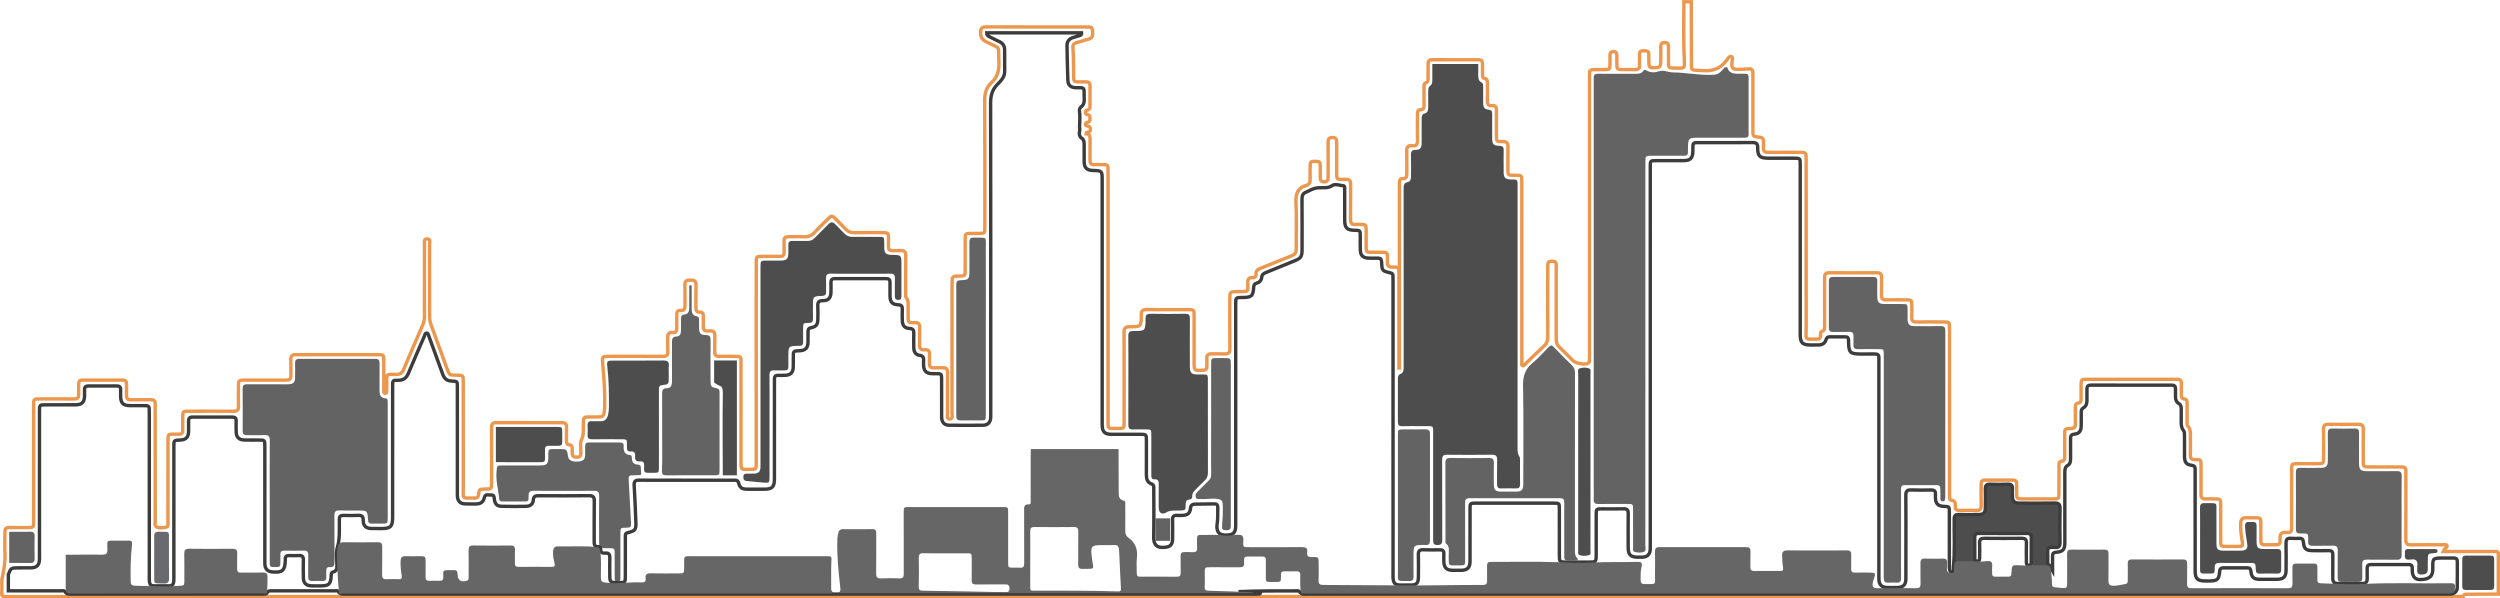 <?xml version="1.0" encoding="utf-8"?>
<!-- Generator: Adobe Illustrator 16.0.0, SVG Export Plug-In . SVG Version: 6.00 Build 0)  -->
<!DOCTYPE svg PUBLIC "-//W3C//DTD SVG 1.1//EN" "http://www.w3.org/Graphics/SVG/1.1/DTD/svg11.dtd">
<svg version="1.1" id="Layer_1" xmlns="http://www.w3.org/2000/svg" xmlns:xlink="http://www.w3.org/1999/xlink" x="0px" y="0px"
	 width="732.312px" height="175.262px" viewBox="0 0 732.312 175.262" enable-background="new 0 0 732.312 175.262"
	 xml:space="preserve">
<path fill="none" stroke="#EB974E" stroke-miterlimit="10" d="M731.812,161.541v12.479c-2.988,0.018-5.975,0.032-8.963,0.052
	c-0.556,0.004-1.155-0.063-1.357,0.668c-239.96,0-479.919-0.001-719.88,0.022c-0.9,0-1.168-0.196-1.102-1.104
	c0.089-1.232,0.022-2.478,0.022-3.718c0.482-2.586,1.082-5.146,0.934-7.822c-0.114-2.072,0.007-4.158-0.031-6.237
	c-0.017-0.965,0.336-1.38,1.328-1.357c1.759,0.043,3.52,0.012,5.28,0.007c1.792-0.004,1.799-0.007,1.799-1.819
	c0.002-11.32,0-22.641,0.003-33.96c0-1.88,0.014-1.895,1.847-1.897c3.32-0.005,6.641-0.029,9.96,0.012
	c1.037,0.013,1.457-0.365,1.402-1.404c-0.053-0.997,0.007-2-0.005-2.999c-0.009-0.729,0.277-1.122,1.053-1.121
	c3.96,0.008,7.92,0.008,11.88-0.001c0.762-0.002,1.081,0.358,1.072,1.102c-0.012,1.039,0.059,2.083-0.007,3.119
	c-0.072,1.131,0.333,1.592,1.506,1.549c1.877-0.067,3.759,0.01,5.639-0.022c0.927-0.017,1.308,0.367,1.272,1.285
	c-0.037,0.918-0.004,1.839-0.004,2.759c0.001,10.56-0.001,21.12,0.008,31.68c0,0.504-0.211,1.175,0.282,1.462
	c0.905,0.527,1.964,0.349,2.917,0.146c0.768-0.162,0.526-0.983,0.527-1.546c0.013-7.601,0.004-15.2,0.012-22.801
	c0.003-3.312-0.266-2.859,2.884-2.901c0.08-0.001,0.161-0.008,0.24-0.002c0.883,0.062,1.218-0.372,1.197-1.227
	c-0.029-1.238-0.009-2.479-0.002-3.72c0.009-1.72,0.046-1.765,1.735-1.768c4.36-0.008,8.72-0.032,13.08,0.016
	c1.157,0.013,1.562-0.396,1.52-1.538c-0.067-1.838-0.019-3.68-0.016-5.52c0.002-2.075,0.004-2.078,2.026-2.08
	c4-0.003,8-0.021,12,0.01c0.979,0.007,1.373-0.355,1.343-1.34c-0.045-1.519,0.052-3.043-0.027-4.559
	c-0.065-1.233,0.438-1.603,1.614-1.57c2.358,0.064,4.72,0.018,7.08,0.018c5.64,0,11.28-0.003,16.919,0.004
	c1.542,0.002,1.608,0.079,1.619,1.644c0.009,1.319,0.002,2.64,0.003,3.96c0.002,1.64,0,3.279,0.012,4.92
	c0.002,0.309-0.037,0.75,0.366,0.78c0.531,0.041,0.457-0.456,0.47-0.793c0.025-0.679,0.01-1.358,0.014-2.039
	c0.019-3.003-0.246-2.742,2.712-2.69c1.179,0.021,1.796-0.386,2.25-1.476c1.798-4.319,3.67-8.608,5.541-12.897
	c0.377-0.864,0.549-1.729,0.547-2.67c-0.018-7-0.016-14,0.003-21c0.001-0.657-0.281-1.665,0.823-1.652
	c1.072,0.012,0.68,1.01,0.682,1.59c0.03,7.04,0.024,14.08,0.014,21.12c-0.001,0.853,0.125,1.656,0.421,2.461
	c1.576,4.278,3.117,8.569,4.68,12.854c0.687,1.883,0.696,1.879,2.72,1.886c2.02,0.008,2.024,0.008,2.024,2.083
	c0.001,10.28-0.013,20.56,0.009,30.84c0.007,3.453-0.566,3.062,3.296,3.072c0.08,0,0.16-0.007,0.24-0.009
	c0.577-0.015,0.836-0.309,0.914-0.887c0.233-1.729,0.25-1.728,2.01-1.739c1.811-0.013,1.828-0.018,1.83-1.797
	c0.008-5.399,0.019-10.8-0.006-16.199c-0.004-0.983,0.272-1.46,1.355-1.455c6.44,0.031,12.88,0.024,19.319,0.007
	c0.923-0.003,1.302,0.358,1.278,1.279c-0.034,1.358-0.001,2.72,0,4.08c0,0.565,0.107,1.064,0.797,1.12
	c0.759,0.06,0.875,0.563,0.873,1.177c-0.001,0.479,0.015,0.96,0.016,1.439c0.001,0.629,0.291,0.932,0.939,0.985
	c1.265,0.105,1.555-0.139,1.594-1.423c0.038-1.237-0.369-2.613,0.175-3.673c0.542-1.058,0.501-2.047,0.539-3.098
	c0.029-0.8,0.029-1.601,0.008-2.399c-0.02-0.802,0.324-1.179,1.142-1.161c0.999,0.021,2,0.002,3-0.004
	c1.617-0.009,1.768-0.134,2.005-1.697c0.054-0.354,0.081-0.716,0.091-1.075c0.117-4.325-0.207-8.631-0.592-12.933
	c-0.176-1.961-0.148-2.051,1.817-2.052c5.24-0.005,10.48-0.025,15.72,0.016c1.124,0.009,1.615-0.329,1.55-1.506
	c-0.073-1.316,0.021-2.641-0.025-3.959c-0.036-1.019,0.242-1.636,1.402-1.518c0.941,0.097,1.278-0.381,1.255-1.288
	c-0.036-1.358,0.01-2.719-0.002-4.078c-0.006-0.742,0.307-1.152,1.069-1.096c1.093,0.081,1.358-0.489,1.337-1.467
	c-0.043-1.999,0.042-4.002-0.029-5.999c-0.044-1.242,0.567-1.453,1.617-1.448c1.031,0.006,1.673,0.17,1.635,1.431
	c-0.069,2.237-0.005,4.479-0.019,6.72c-0.005,0.752,0.203,1.265,1.067,1.231c0.848-0.032,1.108,0.438,1.094,1.204
	c-0.019,1,0.039,2.002-0.008,3s0.391,1.402,1.356,1.315c0.159-0.015,0.322,0.016,0.48-0.002c1.122-0.124,1.598,0.331,1.548,1.497
	c-0.068,1.557,0.014,3.119-0.022,4.679c-0.023,0.931,0.363,1.3,1.284,1.272c1.238-0.039,2.479-0.014,3.719-0.006
	c2.911,0.018,2.679-0.26,2.681,2.624c0.007,9.319,0.002,18.639,0.004,27.959c0,2.726-0.21,2.534,2.525,2.534
	c1.931,0,1.935-0.003,1.935-1.924c0.002-15.76,0.001-31.52,0.001-47.278c0-3.841-0.004-7.681,0.003-11.521
	c0.004-1.607,0.069-1.665,1.71-1.673c1.72-0.009,3.44-0.03,5.16,0.005c0.91,0.018,1.327-0.322,1.293-1.263
	c-0.038-1.078,0.027-2.16-0.01-3.239c-0.031-0.931,0.372-1.292,1.287-1.27c1.439,0.034,2.885-0.07,4.318,0.025
	c1.428,0.095,2.511-0.313,3.478-1.408c1.269-1.436,2.714-2.715,4.043-4.1c0.606-0.632,1.076-0.656,1.686-0.008
	c1.013,1.077,2.127,2.062,3.117,3.159c0.758,0.839,1.596,1.183,2.736,1.156c2.878-0.064,5.759,0,8.639-0.026
	c0.918-0.009,1.318,0.35,1.281,1.275c-0.037,0.918,0.03,1.841-0.009,2.76c-0.04,0.944,0.391,1.3,1.298,1.255
	c0.719-0.036,1.445,0.047,2.159-0.016c1.188-0.104,1.629,0.352,1.609,1.571c-0.06,3.639-0.024,7.279-0.015,10.919
	c0.001,0.438-0.101,1.013,0.129,1.284c0.772,0.912,0.558,1.953,0.581,2.967c0.025,1.119,0.017,2.24,0.012,3.36
	c-0.003,0.696,0.328,1.032,1.025,1.021c0.32-0.005,0.642,0.034,0.959,0.005c1.061-0.097,1.408,0.414,1.379,1.422
	c-0.047,1.639,0.047,3.282-0.029,4.918c-0.056,1.196,0.365,1.727,1.579,1.59c0.987-0.111,1.374,0.373,1.325,1.339
	c-0.042,0.838,0.036,1.682-0.014,2.519c-0.061,1.016,0.314,1.495,1.377,1.424c0.796-0.053,1.603,0.042,2.398-0.019
	c1.147-0.087,1.544,0.385,1.53,1.526c-0.047,3.919-0.037,7.84,0.004,11.759c0.007,0.625-0.406,1.734,0.666,1.717
	c1.04-0.019,0.636-1.12,0.637-1.749c0.026-12.6,0.019-25.2,0.02-37.8c0-2.295,0.001-2.295,2.264-2.323
	c1.501-0.019,1.568-0.074,1.572-1.566c0.009-3.079-0.002-6.159,0.007-9.239c0.004-1.606,0.068-1.659,1.711-1.672
	c0.72-0.007,1.44,0,2.16-0.002c1.879-0.006,1.884-0.007,1.884-1.856c0.002-12.28,0.044-24.56-0.04-36.839
	c-0.014-2.125,0.315-3.942,1.918-5.396c1.86-1.687,2.374-3.761,2.245-6.243c-0.259-4.972,0.791-3.549-3.595-5.735
	c-1.374-0.685-1.849-1.496-1.761-2.967c0.065-1.085,0.42-1.458,1.496-1.456c9.92,0.026,19.84,0.013,29.76,0.021
	c0.656,0,1.389-0.135,1.508,0.902c0.195,1.71,0.007,2.289-1.097,2.639c-1.219,0.386-2.448,0.745-3.68,1.091
	c-0.68,0.191-1.012,0.592-0.957,1.306c0.233,3.035,0.174,6.076,0.223,9.113c0.011,0.699,0.346,1.02,1.038,1.016
	c0.88-0.005,1.76,0.023,2.64,0.012c0.735-0.01,1.117,0.291,1.112,1.063c-0.011,2.038,0.002,4.078-0.006,6.118
	c-0.001,0.448-0.035,0.905-0.601,1.034c-0.414,0.095-0.791,0.231-0.762,0.755c0.025,0.452,0.368,0.573,0.737,0.653
	c0.641,0.138,0.625,0.648,0.622,1.131c-0.003,0.441,0.005,0.908-0.566,1.054c-0.347,0.089-0.77,0.137-0.754,0.613
	c0.017,0.476,0.445,0.495,0.795,0.567c0.549,0.11,0.666,0.521,0.664,0.99c-0.001,0.49-0.3,0.699-0.76,0.752
	c-0.223,0.024-0.502,0.008-0.536,0.446c1.267,0.123,1.192,1.063,1.182,2.008c-0.021,1.92,0.019,3.84-0.014,5.76
	c-0.015,0.908,0.316,1.342,1.26,1.295c0.758-0.038,1.519-0.009,2.279-0.003c1.7,0.012,1.735,0.047,1.748,1.758
	c0.002,0.36,0.001,0.72,0.001,1.08c0,23.879-0.003,47.759,0.003,71.639c0,3.116-0.318,2.786,2.857,2.799
	c1.837,0.008,1.841-0.005,1.841-1.897c0.003-8.759,0.019-17.52-0.017-26.279c-0.005-1.193,0.376-1.607,1.586-1.603
	c3.408,0.012,3.445-0.032,3.453-3.487c0.003-1.124,0.356-1.561,1.517-1.548c4.119,0.049,8.239,0.013,12.359,0.021
	c1.519,0.003,1.595,0.084,1.597,1.663c0.008,4.561,0.003,9.12,0.004,13.681c0,2.531,0,2.531,2.529,2.407
	c0.08-0.004,0.16-0.007,0.24-0.007c0.639,0,0.959-0.316,0.962-0.957c0.003-0.8,0.058-1.604,0.002-2.398
	c-0.079-1.117,0.424-1.49,1.486-1.443c1.238,0.054,2.483-0.044,3.719,0.025c1.138,0.063,1.554-0.352,1.543-1.514
	c-0.047-4.8-0.02-9.6-0.019-14.399c0.001-2.34,0.002-2.336,2.366-2.344c3.288-0.009,2.924,0.263,2.905-2.745
	c-0.007-0.979,0.367-1.404,1.341-1.342c0.668,0.043,1.11-0.253,1.053-0.973c-0.079-0.99,0.483-1.41,1.305-1.738
	c3.047-1.214,6.063-2.504,9.124-3.681c1.028-0.397,1.379-0.978,1.366-2.06c-0.049-4.479,0.141-8.968-0.081-13.437
	c-0.129-2.605,0.423-4.404,3.097-5.167c0.79-0.225,1.086-0.835,1.054-1.67c-0.045-1.198-0.014-2.399-0.007-3.599
	c0.009-1.635,0.114-1.751,1.517-1.744c1.34,0.006,1.445,0.124,1.457,1.684c0.007,0.96,0.014,1.92,0,2.88
	c-0.011,0.781,0.041,1.422,1.107,1.442c1.114,0.02,1.207-0.617,1.203-1.47c-0.017-3.36,0.008-6.721-0.013-10.08
	c-0.005-0.89,0.183-1.434,1.253-1.434c1.062,0,1.266,0.53,1.258,1.427c-0.024,2.72-0.008,5.439-0.006,8.159
	c0.002,2.974-0.189,2.691,2.634,2.652c1.098-0.015,1.473,0.401,1.459,1.478c-0.042,3.399,0.019,6.801-0.031,10.199
	c-0.016,1.121,0.323,1.656,1.503,1.548c0.634-0.058,1.28,0.015,1.919-0.006c0.809-0.024,1.166,0.338,1.153,1.149
	c-0.021,1.239-0.01,2.479,0.005,3.72c0.045,3.791-0.5,3.245,3.332,3.284c3.31,0.034,2.903-0.266,2.888,2.885
	c-0.006,1.107,0.401,1.473,1.481,1.457c1.889-0.026,1.895,0.023,1.896,1.952c0.002,8.76,0.001,17.52,0.001,26.28
	c0,0.438,0,0.879,0,1.318l0.143-0.005c0-0.438,0-0.877,0-1.314c0-17.24,0-34.48,0.001-51.72c0-0.479,0.013-0.96,0.013-1.439
	c-0.001-0.618,0.258-1.02,0.917-0.99c1.056,0.046,1.251-0.552,1.238-1.447c-0.031-2.199,0.043-4.4-0.028-6.599
	c-0.038-1.204,0.392-1.729,1.592-1.574c1.23,0.159,1.597-0.417,1.567-1.595c-0.064-2.558-0.018-5.119-0.014-7.679
	c0.001-0.627,0.023-1.259,0.886-1.271c0.875-0.014,1.037-0.547,1.031-1.279c-0.016-1.8-0.009-3.6,0.007-5.399
	c0.004-0.467-0.067-1.008,0.526-1.217c0.631-0.222,0.66-0.728,0.66-1.267c0.002-1.439,0.022-2.88,0.005-4.319
	c-0.009-0.792,0.308-1.174,1.133-1.172c4.56,0.015,9.119,0.015,13.68,0.002c0.833-0.004,1.135,0.396,1.122,1.181
	c-0.018,1.079,0.002,2.16,0.009,3.239c0.003,0.455,0.035,0.947,0.58,1.051c0.809,0.152,0.85,0.718,0.849,1.348
	c-0.001,1.72,0.035,3.44-0.007,5.159c-0.023,0.971,0.229,1.569,1.333,1.461c0.989-0.097,1.34,0.379,1.326,1.344
	c-0.036,2.439-0.011,4.88-0.008,7.32c0.003,1.852,0.006,1.909,1.847,1.874c1.146-0.022,1.561,0.392,1.529,1.535
	c-0.062,2.198-0.021,4.398-0.016,6.599c0.006,1.695,0.03,1.715,1.776,1.726c0.12,0.001,0.24,0,0.36,0.001
	c1.935,0.009,1.94,0.009,1.94,1.924c0.003,11.24,0.002,22.479,0.002,33.719c0,6.4-0.003,12.8,0.01,19.2
	c0,0.331-0.184,0.81,0.252,0.95c0.317,0.103,0.531-0.297,0.756-0.513c1.817-1.745,3.597-3.53,5.456-5.23
	c0.845-0.772,1.136-1.617,1.129-2.743c-0.039-6.879-0.023-13.759-0.014-20.639c0.001-1.321,0.314-1.559,1.552-1.46
	c1.127,0.09,0.93,0.916,0.931,1.596c0.013,7.08,0.021,14.16-0.005,21.24c-0.004,0.95,0.26,1.674,0.958,2.332
	c1.338,1.261,2.61,2.593,3.915,3.891c0.819,0.814,3.349,1.301,4.363,0.855c0.333-0.146,0.484-0.404,0.495-0.751
	c0.015-0.48,0.023-0.961,0.023-1.44c0.001-27.079,0.001-54.159,0.002-81.238c0-0.52,0.021-1.041,0.007-1.56
	c-0.018-0.753,0.335-1.095,1.087-1.087c1.12,0.013,2.24,0.002,3.36-0.01c1.464-0.014,1.53-0.085,1.544-1.594
	c0.008-0.88,0.016-1.76,0.012-2.64c-0.003-0.685,0.29-1.027,1.011-1.026c0.734,0.002,0.987,0.381,0.986,1.049
	c-0.002,1.04,0.024,2.08,0.013,3.12c-0.009,0.753,0.33,1.099,1.087,1.09c1.438-0.013,2.88-0.023,4.318,0.008
	c0.867,0.019,1.24-0.342,1.218-1.212c-0.026-1.119,0.008-2.24,0.015-3.36c0.006-0.937,0.667-0.951,1.336-0.945
	c0.653,0.007,1.345-0.034,1.362,0.916c0.011,0.601,0.02,1.2,0.021,1.8c0.004,2.061,0.123,2.276,1.259,2.263
	c2.116-0.028,2.241-0.161,2.245-2.368c0.001-1.32,0.019-2.641,0.008-3.96c-0.006-0.776,0.384-1.051,1.119-1.051
	s1.129,0.272,1.121,1.049c-0.011,1.12-0.006,2.24,0.011,3.359c0.049,3.317-0.516,3.028,3.105,3.079
	c1.456,0.021,1.632-0.176,1.558-1.571c-0.318-5.956-0.197-11.915-0.153-17.874h2.159c0.017,5.639,0.021,11.278,0.054,16.917
	c0.021,3.647-0.444,2.967,3.179,3.252c2.979,0.233,5.283-0.52,7.06-2.947c0.37-0.507,0.91-1.42,1.485-1.158
	c0.573,0.261,0.153,1.229,0.115,1.883c-0.081,1.414,0.25,1.853,1.651,1.869c1.076,0.014,2.156-0.076,3.232-0.154
	c0.933-0.069,1.29,0.338,1.278,1.259c-0.03,2.239-0.006,4.479-0.005,6.72c0.001,3.52,0.002,7.04,0.001,10.56
	c0,0.674,0.021,1.259,0.946,1.354c2.172,0.224,2.169,0.255,2.172,2.414c0,0.24,0.023,0.481-0.003,0.72
	c-0.122,1.121,0.416,1.456,1.481,1.439c2.959-0.046,5.919-0.017,8.879-0.015c2.119,0.001,2.122,0.003,2.122,2.104
	c0.001,16.56-0.008,33.119,0.009,49.678c0.003,3.229-0.602,2.948,3.196,2.93c0.705-0.003,1.006-0.343,1.021-1.032
	c0.01-0.425-0.124-1.02,0.342-1.195c0.975-0.369,0.854-1.132,0.854-1.883c0.003-4.641,0.021-9.28-0.01-13.92
	c-0.007-1.024,0.354-1.421,1.396-1.413c4.641,0.034,9.28,0.035,13.921,0c1.075-0.008,1.387,0.456,1.361,1.446
	c-0.043,1.72,0.023,3.441-0.021,5.16c-0.025,0.988,0.373,1.357,1.349,1.335c1.879-0.043,3.759-0.014,5.639-0.01
	c1.884,0.005,1.895,0.017,1.902,1.845c0.004,1.08,0.045,2.162-0.01,3.239c-0.052,1.035,0.355,1.427,1.397,1.409
	c2.56-0.046,5.12-0.017,7.681-0.013c1.967,0.003,1.972,0.006,1.972,2.014c0.001,16.039,0,32.079,0.002,48.118
	c0,0.439,0.008,0.88,0.017,1.319c0.009,0.342,0.115,0.74,0.453,0.765c1.295,0.093,1.245,0.991,1.212,1.891
	c-0.03,0.854,0.437,1.104,1.205,1.094c1.641-0.019,3.282-0.049,4.919,0.014c1.093,0.041,1.501-0.364,1.472-1.463
	c-0.057-2.078-0.007-4.159-0.012-6.239c-0.002-0.683,0.174-1.181,0.991-1.179c2.799,0.005,5.6,0.004,8.399-0.001
	c0.704-0.002,1.015,0.344,1.012,1.032c-0.005,0.96,0.004,1.92,0.012,2.881c0.015,1.508,0.08,1.587,1.546,1.591
	c3.08,0.008,6.16,0.008,9.24,0c1.532-0.003,1.589-0.065,1.593-1.663c0.008-2.681-0.002-5.36,0.013-8.04
	c0.003-0.543-0.091-1.214,0.711-1.296c0.884-0.091,0.964-0.663,0.961-1.361c-0.01-2.12-0.005-4.24-0.001-6.36
	c0.004-1.842,0.007-1.89,1.829-1.899c1.018-0.006,1.322-0.444,1.3-1.387c-0.04-1.6-0.005-3.2-0.006-4.801
	c0-0.639,0.058-1.212,0.896-1.28c0.695-0.058,0.774-0.579,0.775-1.137c0-1.359-0.002-2.72,0.006-4.08
	c0.01-1.683,0.051-1.729,1.773-1.729c6.6-0.005,13.199-0.003,19.8-0.003c2.16,0.001,4.32,0.031,6.479-0.008
	c0.988-0.019,1.367,0.385,1.33,1.353c-0.042,1.118-0.001,2.24,0.001,3.36c0.002,0.524,0.125,0.987,0.745,1.037
	c0.823,0.065,0.926,0.604,0.924,1.26c-0.004,1.8-0.001,3.6,0.008,5.399c0.003,0.437-0.118,0.958,0.187,1.28
	c0.947,0.998,0.765,2.211,0.769,3.397c0.006,1.64,0.053,3.281-0.016,4.919c-0.047,1.138,0.352,1.577,1.516,1.544
	c1.561-0.044,1.612,0.062,1.617,1.624c0.01,2.84,0.027,5.68-0.007,8.519c-0.011,0.959,0.313,1.415,1.319,1.363
	c0.917-0.048,1.839-0.013,2.759-0.006c1.623,0.013,1.686,0.067,1.69,1.692c0.007,3.48,0,6.961,0.004,10.44
	c0.002,1.775,0.011,1.779,1.835,1.785c0.96,0.002,1.92,0.001,2.88,0c1.85-0.002,1.842-0.002,1.544-1.784
	c-0.284-1.698-0.503-3.4-0.388-5.131c0.067-1.014,0.519-1.539,1.591-1.489c0.878,0.041,1.759-0.001,2.639,0.007
	c1.572,0.014,1.644,0.078,1.654,1.608c0.012,1.72,0.021,3.439,0.003,5.159c-0.009,0.813,0.343,1.172,1.152,1.149
	c0.84-0.021,1.681,0.001,2.521,0c1.96-0.003,2.013-0.005,1.971-1.989c-0.024-1.16,0.31-1.67,1.559-1.634
	c1.813,0.056,1.819-0.015,1.819-1.896c0.003-5.521-0.002-11.039,0.004-16.56c0.002-1.612,0.068-1.672,1.704-1.679
	c1.999-0.008,3.999,0.002,5.999-0.005c1.583-0.005,1.647-0.065,1.652-1.605c0.008-2.841,0.032-5.681-0.009-8.52
	c-0.016-1.036,0.375-1.419,1.407-1.404c2.919,0.041,5.84,0.044,8.759-0.002c1.078-0.017,1.493,0.362,1.477,1.459
	c-0.046,3.159-0.02,6.32-0.011,9.48c0.004,1.476,0.079,1.547,1.584,1.551c3,0.008,6,0,9,0.005c1.876,0.002,1.89,0.014,1.891,1.854
	c0.004,6.479,0.023,12.96-0.016,19.438c-0.007,1.154,0.389,1.546,1.534,1.525c3.039-0.058,6.079-0.025,9.119-0.014
	c0.469,0.003,1.134-0.214,1.359,0.183c0.283,0.494-0.444,0.734-0.679,1.123c-0.076,0.125-0.133,0.263-0.329,0.658H731.812z"/>
<path fill="#4D4D4D" d="M433.012,18.74c0.001,1.12,0.012,2.239,0.001,3.359c-0.009,0.837,0.104,1.6,0.945,2.045
	c0.515,0.274,0.491,0.78,0.492,1.262c0.005,1.561-0.009,3.119,0.01,4.68c0.018,1.488,0.293,1.871,1.732,2.07
	c0.852,0.118,0.903,0.616,0.901,1.259c-0.003,2.318-0.006,4.638,0.003,6.957c0.007,1.894,0.344,2.296,2.181,2.35
	c0.887,0.025,1.196,0.37,1.186,1.228c-0.03,2.199-0.024,4.398,0,6.598c0.016,1.513,0.512,1.985,2.029,2.027
	c0.36,0.011,0.721,0.017,1.08,0.011c0.645-0.012,0.962,0.293,0.954,0.941c-0.005,0.44,0.007,0.88,0.007,1.32
	c0.001,25.351,0.001,50.703-0.001,76.054c0,1-0.058,1.994,0.559,2.89c0.162,0.235,0.151,0.615,0.153,0.93
	c0.013,2.359-0.018,4.719,0.021,7.077c0.015,0.92-0.314,1.308-1.256,1.276c-1.398-0.047-2.8-0.055-4.198,0.002
	c-1.023,0.042-1.311-0.411-1.294-1.361c0.041-2.319-0.03-4.641,0.031-6.957c0.028-1.108-0.285-1.57-1.479-1.556
	c-4.397,0.057-8.797,0.052-13.194,0.003c-1.118-0.013-1.442,0.396-1.438,1.472c0.032,7.837,0.001,15.675,0.034,23.512
	c0.005,1.092-0.353,1.465-1.451,1.463c-1.214-0.003-1.218-0.699-1.217-1.564c0.009-10.077,0.018-20.154-0.001-30.23
	c-0.007-3.496,0.465-2.992-3.072-3.029c-1.999-0.02-3.999-0.033-5.998,0.009c-0.943,0.019-1.26-0.362-1.254-1.279
	c0.028-4.199,0.017-8.398,0.006-12.596c-0.002-0.644,0.086-1.163,0.783-1.444c0.734-0.296,0.893-0.969,0.895-1.687
	c0.006-1.56,0.007-3.119,0.007-4.679c0.001-15.875,0.005-31.75-0.011-47.624c-0.001-1.036-0.08-1.951,1.308-2.228
	c0.76-0.152,0.855-0.974,0.857-1.683c0.005-2.078,0.037-4.158-0.008-6.237c-0.021-0.971,0.209-1.472,1.319-1.473
	c1.319-0.002,1.785-0.534,1.802-1.863c0.03-2.399,0.027-4.798,0.004-7.197c-0.007-0.775,0.061-1.38,0.978-1.646
	c0.817-0.238,0.945-1.004,0.946-1.762c0.003-1.559,0.011-3.119,0.002-4.678c-0.003-0.655,0.033-1.248,0.648-1.699
	c0.527-0.386,0.554-1.028,0.553-1.642c-0.001-1.56,0.002-3.119,0.004-4.679H433.012z"/>
<path fill="#4D4D4D" d="M145.251,125.06c5.911-0.001,11.822-0.004,17.734-0.003c1.704,0.001,1.706,0.007,1.709,1.756
	c0.002,0.918-0.016,1.837-0.002,2.756c0.011,0.702-0.308,1.022-1.011,1.013c-0.959-0.014-1.918,0.026-2.876-0.001
	c-0.803-0.024-1.191,0.292-1.152,1.123c0.029,0.637,0.004,1.277,0.002,1.917c-0.006,1.756-0.006,1.762-1.703,1.763
	c-4.234,0.002-8.467-0.002-12.701-0.003V125.06z"/>
<path fill="#4D4D4D" d="M330.53,111.257c0-4.278,0.026-8.558-0.019-12.836c-0.011-1.086,0.342-1.465,1.446-1.465
	c3.562-0.001,3.594-0.038,3.593-3.556c0-1.06,0.296-1.502,1.428-1.483c3.398,0.058,6.798,0.051,10.196,0.003
	c1.063-0.015,1.384,0.386,1.376,1.409c-0.038,4.679-0.021,9.358-0.013,14.036c0.003,1.889,0.441,2.309,2.335,2.333
	c3.33,0.042,2.931-0.449,2.937,2.928c0.015,8.598-0.009,17.195,0.023,25.793c0.003,1.001-0.263,1.755-1.015,2.422
	c-0.895,0.797-1.693,1.7-2.561,2.527c-0.599,0.57-1.093,1.151-1.025,2.056c0.045,0.603-0.377,0.872-0.895,0.923
	c-0.842,0.08-1.002,0.574-1.013,1.315c-0.027,1.878-0.053,1.836-1.939,1.895c-1.275,0.039-2.528-0.19-3.802,0.573
	c-1.277,0.766-2.168,0.03-2.171-1.482c-0.006-2.28-0.028-4.561,0.01-6.838c0.015-0.915-0.2-1.463-1.254-1.405
	c-0.964,0.053-0.916-0.678-0.916-1.331c-0.002-3.879,0.001-7.758-0.003-11.637c-0.002-1.636-0.02-1.648-1.697-1.653
	c-1.239-0.004-2.481-0.045-3.718,0.011c-1.001,0.045-1.324-0.368-1.317-1.341C330.549,120.056,330.53,115.657,330.53,111.257"/>
<path fill="#4D4D4D" d="M251.981,80.184c-2.879,0-5.758,0.032-8.636-0.019c-1.047-0.018-1.433,0.36-1.386,1.398
	c0.061,1.316-0.009,2.639,0.019,3.958c0.018,0.812-0.317,1.118-1.134,1.152c-2.712,0.112-2.71,0.137-2.711,2.908
	c0,1.24-0.034,2.481,0.01,3.719c0.031,0.904-0.284,1.295-1.239,1.298c-1.643,0.005-1.645,0.053-1.65,1.684
	c-0.004,1.279-0.031,2.56,0.007,3.838c0.026,0.887-0.357,1.255-1.217,1.181c-0.04-0.005-0.08,0-0.12,0.001
	c-2.991,0.075-2.99,0.075-2.991,3.121c0,0.998-0.021,1.998,0.001,2.997c0.017,0.758-0.306,1.1-1.071,1.082
	c-0.999-0.021-2.002,0.051-2.997-0.014c-1.08-0.069-1.491,0.318-1.472,1.436c0.056,3.236,0.02,6.477,0.019,9.715
	c0,6.717,0.003,13.435-0.002,20.151c-0.001,1.611-0.082,1.705-1.717,1.582c-1.671-0.127-3.335-0.339-5.005-0.477
	c-0.814-0.066-0.956-0.557-0.953-1.231c0.002-0.67,0.344-0.926,0.972-0.922c0.76,0.005,1.521,0.019,2.279-0.019
	c1.226-0.061,1.704-0.556,1.771-1.795c0.024-0.438,0.01-0.879,0.01-1.319c0.001-19.112,0-38.224,0.001-57.336
	c0-1.933,0.002-1.935,1.894-1.937c1.319-0.001,2.639,0.008,3.958-0.002c1.874-0.013,2.293-0.444,2.307-2.359
	c0.005-0.759,0.028-1.521-0.002-2.278c-0.034-0.833,0.352-1.139,1.155-1.125c1.478,0.026,2.959-0.015,4.437,0.011
	c0.857,0.016,1.541-0.269,2.139-0.883c1.311-1.346,2.672-2.644,3.974-3.998c0.702-0.729,1.304-0.783,2.016-0.022
	c0.874,0.933,1.825,1.795,2.701,2.727c0.648,0.689,1.392,0.993,2.341,0.981c2.518-0.032,5.037-0.013,7.556-0.01
	c1.764,0.002,1.763,0.006,1.769,1.821c0.001,0.561-0.018,1.121,0.012,1.679c0.068,1.226,0.559,1.696,1.799,1.771
	c0.12,0.007,0.24,0.005,0.36,0.007c2.868,0.051,2.869,0.051,2.868,2.882c0,2.999,0,5.997-0.001,8.996
	c-0.001,0.659,0.034,1.311-0.938,1.323c-0.948,0.012-0.988-0.587-0.986-1.277c0.006-1.719-0.033-3.438,0.011-5.156
	c0.024-0.946-0.367-1.263-1.282-1.253C257.899,80.205,254.94,80.184,251.981,80.184"/>
<path fill="#4D4D4D" d="M195.894,109.209c0,0.44,0,0.879,0,1.319c0,2.025,0.002,2.044-2.016,2.296
	c-0.597,0.075-0.853,0.352-0.855,0.924c-0.001,0.359-0.008,0.719-0.008,1.079c-0.001,7.355,0.001,14.71-0.003,22.065
	c0,1.571-0.037,1.599-1.619,1.609c-0.119,0-0.239,0-0.359,0c-2.399-0.013-2.426,0.206-2.34-2.204
	c0.033-0.911-0.403-1.245-1.238-1.149c-1.131,0.128-1.531-0.408-1.407-1.469c0.116-0.993-0.242-1.532-1.329-1.426
	c-0.868,0.085-1.086-0.426-1.074-1.189c0.039-2.602,0.236-2.396-2.504-2.401c-2.558-0.005-5.117-0.029-7.675,0.012
	c-0.962,0.016-1.409-0.295-1.348-1.307c0.056-0.916,0.05-1.84,0.002-2.756c-0.05-0.953,0.376-1.291,1.286-1.242
	c0.797,0.042,1.6-0.03,2.397,0.013c1.315,0.071,1.99-0.611,2.297-1.805c0.191-0.741,0.267-1.489,0.272-2.254
	c0.026-3.915-0.013-7.825-0.458-11.724c-0.216-1.893-0.09-1.981,1.792-1.982c4.876-0.002,9.754,0.032,14.63-0.024
	c1.206-0.014,1.696,0.364,1.569,1.578C195.836,107.844,195.894,108.53,195.894,109.209"/>
<path fill="#4D4D4D" d="M586.711,156.257c-2.318,0.001-4.637,0.031-6.955-0.015c-0.996-0.02-1.342,0.368-1.321,1.344
	c0.045,2.036-0.017,4.076,0.024,6.114c0.018,0.915-0.291,1.31-1.245,1.263c-1.196-0.06-2.398-0.043-3.596-0.005
	c-0.796,0.024-1.172-0.24-1.167-1.09c0.021-3.997,0.019-7.993,0-11.99c-0.005-0.818,0.326-1.149,1.142-1.14
	c1.998,0.024,3.997,0.018,5.996,0c1.565-0.013,1.97-0.425,1.981-2.015c0.016-1.838,0.038-3.678-0.008-5.515
	c-0.022-0.956,0.283-1.39,1.3-1.358c1.798,0.054,3.598,0.047,5.396,0.002c0.956-0.023,1.289,0.388,1.237,1.293
	c-0.042,0.717-0.014,1.439-0.005,2.158c0.019,1.672,0.396,2.07,2.044,2.076c3.438,0.012,6.876,0.047,10.312-0.02
	c1.203-0.022,1.611,0.356,1.585,1.573c-0.069,3.316-0.055,6.635-0.006,9.952c0.016,1.077-0.325,1.586-1.438,1.454
	c-0.275-0.032-0.562,0.019-0.839-0.007c-0.963-0.091-1.399,0.293-1.351,1.301c0.054,1.117-0.023,2.238,0.018,3.356
	c0.033,0.89-0.343,1.157-1.21,1.176c-3.59,0.074-3.589,0.1-3.589-3.467c0-1.559,0.002-3.117-0.001-4.676
	c-0.003-1.763-0.006-1.765-1.829-1.767C591.027,156.254,588.869,156.256,586.711,156.257"/>
<path fill="#4D4D4D" d="M644.456,157.694c0.001-2.999,0.027-5.998-0.014-8.996c-0.015-0.989,0.348-1.347,1.332-1.325
	c4.122,0.092,3.414-0.546,3.466,3.367c0.038,2.839-0.001,5.678,0.012,8.518c0.007,1.648,0.403,2.032,2.076,2.044
	c1.719,0.011,3.439,0.02,5.158-0.005c1.55-0.023,2.021-0.604,1.766-2.109c-0.281-1.654-0.537-3.311-0.621-4.99
	c-0.045-0.9,0.27-1.373,1.229-1.295c0.357,0.029,0.72,0.021,1.079,0.004c0.767-0.036,1.08,0.326,1.07,1.081
	c-0.02,1.56-0.009,3.119,0,4.678c0.012,1.802,0.368,2.147,2.207,2.158c1.279,0.007,2.56,0.024,3.839-0.004
	c0.803-0.017,1.173,0.292,1.157,1.124c-0.028,1.639-0.025,3.279,0,4.918c0.014,0.8-0.287,1.174-1.121,1.16
	c-1.719-0.028-3.439-0.034-5.157,0.003c-0.908,0.019-1.157-0.403-1.17-1.241c-0.028-1.885-0.061-1.886-1.938-1.886
	c-2.879-0.001-5.758,0.027-8.636-0.015c-0.995-0.015-1.458,0.263-1.442,1.351c0.027,1.778-0.03,1.786-1.786,1.781
	c-2.774-0.007-2.494,0.241-2.504-2.523C644.448,162.892,644.455,160.292,644.456,157.694"/>
<path fill="#4D4D4D" d="M465.896,135.293c0,8.596,0.005,17.191-0.011,25.788c-0.001,0.554,0.281,1.375-0.491,1.556
	c-0.914,0.214-1.924,0.317-2.817-0.102c-0.433-0.203-0.283-0.792-0.284-1.221c-0.008-4.157-0.005-8.316-0.005-12.475
	c0-13.113-0.003-26.228,0.013-39.341c0-0.559-0.293-1.368,0.437-1.592c0.906-0.278,1.929-0.324,2.822,0.05
	c0.543,0.227,0.329,0.929,0.33,1.428c0.01,8.356,0.007,16.712,0.007,25.068C465.896,134.733,465.896,135.013,465.896,135.293"/>
<path fill="#4D4D4D" d="M730.603,167.774c0,1.32-0.017,2.64,0.006,3.96c0.013,0.756-0.306,1.089-1.071,1.083
	c-2.399-0.017-4.8-0.017-7.198,0.001c-0.758,0.005-1.089-0.307-1.084-1.072c0.017-2.64,0.016-5.279,0-7.92
	c-0.006-0.756,0.306-1.089,1.07-1.083c2.4,0.018,4.8,0.018,7.2,0c0.756-0.006,1.096,0.307,1.083,1.071
	C730.586,165.134,730.603,166.454,730.603,167.774"/>
<path fill="#4D4D4D" d="M709.251,160.832c1.277-0.001,2.556-0.014,3.832,0.008c0.425,0.007,0.973-0.017,0.925,0.639
	c-0.041,0.552-0.538,0.494-0.924,0.529c-1.915,0.171-1.915,0.168-1.917,2.042c-0.001,0.919,0.015,1.837-0.006,2.755
	c-0.023,1.129-0.523,1.472-1.93,1.491c-1.012,0.013-1.204-0.574-1.174-1.394c0.002-0.04,0.003-0.08-0.001-0.119
	c-0.09-0.861,0.344-1.883-0.254-2.552c-0.586-0.656-1.592-0.245-2.409-0.291c-1.148-0.066-0.922-0.894-0.929-1.572
	c-0.006-0.689-0.189-1.538,0.954-1.536C706.696,160.834,707.975,160.833,709.251,160.832"/>
<path fill="#4D4D4D" d="M209.185,105.594v6.409c0,0,0.479,0.479,1.292,0.854c0.812,0.375,1.375,0.125,1.25,3.375s0,23.01,0,23.01
	h4.125v-33.648H209.185z"/>
<path fill="#636363" d="M505.972,19.7c0.347,1.416,1.391,1.854,2.695,1.891c0.84,0.023,1.681,0.022,2.52-0.002
	c0.714-0.022,1.021,0.303,1.021,1c-0.004,5.599-0.005,11.199,0.001,16.798c0.001,0.947-0.634,0.957-1.311,0.957
	c-4.319-0.003-8.638-0.001-12.958-0.001c-3.477,0.001-3.477,0-3.486,3.467c-0.005,1.808-0.005,1.812-1.777,1.813
	c-2.881,0.002-5.761,0-8.64,0.001c-2.061,0-2.062,0.001-2.062,2.009c-0.001,16.038-0.001,32.076-0.001,48.114
	c0,21.357,0.002,42.715-0.01,64.071c-0.001,0.611,0.309,1.463-0.34,1.776c-0.862,0.417-1.893,0.298-2.819,0.062
	c-0.59-0.149-0.426-0.793-0.429-1.249c-0.012-3.719-0.004-7.438-0.009-11.157c-0.002-1.586-0.037-1.622-1.604-1.625
	c-2.84-0.006-5.681-0.033-8.52,0.014c-1.022,0.017-1.475-0.306-1.408-1.374c0.064-1.036,0.014-2.079,0.014-3.119
	c0-39.634,0-79.269,0-118.904c0-0.439,0.034-0.883-0.005-1.318c-0.09-1.001,0.36-1.327,1.334-1.318
	c3.584,0.036,7.169,0.011,10.754,0.017c0.93,0.001,1.855,0.046,2.458-0.888c0.204-0.316,0.534-0.312,0.85-0.125
	c1.192,0.704,2.494,0.702,3.717,0.286c1.379-0.468,2.577,0.272,3.867,0.294c0.04,0,0.08,0.018,0.119,0.018
	c4.072,0.009,8.088,0.968,12.186,0.672c1.547-0.112,2.245-1.221,3.122-2.178H505.972z"/>
<path fill="#636363" d="M2.691,155.78c2.032-0.001,4.065,0.028,6.097-0.016c0.945-0.021,1.384,0.269,1.361,1.289
	c-0.05,2.189-0.05,4.384,0,6.574c0.023,1.02-0.416,1.31-1.361,1.289c-2.032-0.044-4.065-0.016-6.097-0.017V155.78z"/>
<path fill="#636363" d="M79.007,146.765c0-5.92-0.029-11.839,0.024-17.758c0.011-1.227-0.397-1.621-1.594-1.564
	c-1.716,0.082-3.439-0.006-5.158,0.029c-0.879,0.018-1.205-0.34-1.2-1.209c0.023-4.159,0.029-8.319-0.003-12.479
	c-0.007-0.976,0.433-1.223,1.315-1.218c3.88,0.026,7.76,0.014,11.639,0.008c1.992-0.003,2.405-0.413,2.416-2.37
	c0.006-1.239,0.04-2.48-0.01-3.719c-0.038-0.954,0.277-1.366,1.295-1.362c7.4,0.028,14.799,0.025,22.199,0.003
	c0.94-0.003,1.268,0.357,1.256,1.277c-0.035,2.639,0.011,5.28-0.02,7.919c-0.014,1.26,0.242,2.242,1.739,2.358
	c0.43,0.033,0.626,0.314,0.647,0.725c0.017,0.319,0.022,0.64,0.022,0.959c0.001,11.079,0.002,22.159,0.001,33.238
	c-0.001,1.777-0.005,1.779-1.809,1.782c-0.96,0.001-1.92-0.021-2.88,0.001c-0.759,0.018-1.044-0.316-1.087-1.073
	c-0.157-2.77-0.177-2.768-2.976-2.768c-1.8,0-3.601,0.047-5.399-0.018c-1.083-0.038-1.479,0.327-1.468,1.441
	c0.048,4.519-0.003,9.039,0.036,13.558c0.009,1.057-0.187,1.721-1.429,1.592c-0.719-0.073-1.001,0.341-0.986,1.027
	c0.015,0.639-0.028,1.281,0.001,1.919c0.037,0.833-0.352,1.148-1.155,1.124c-0.999-0.029-2.001-0.03-3,0
	c-0.818,0.026-1.15-0.323-1.141-1.14c0.023-2.16-0.022-4.32,0.016-6.479c0.016-0.923-0.318-1.297-1.258-1.276
	c-1.919,0.045-3.84,0.031-5.759,0.007c-0.809-0.012-1.187,0.305-1.148,1.132c0.029,0.638,0.004,1.278,0.002,1.919
	c-0.006,1.719-0.041,1.758-1.597,1.754c-1.479-0.004-1.528-0.053-1.53-1.7c-0.003-3.92-0.001-7.84-0.001-11.759
	C79.007,150.685,79.007,148.725,79.007,146.765"/>
<path fill="#636363" d="M551.808,136.388c0-10.797,0.001-21.594-0.001-32.392c0-1.726-0.006-1.729-1.737-1.731
	c-1.96-0.004-3.92-0.03-5.878,0.01c-0.923,0.02-1.323-0.321-1.271-1.26c0.046-0.837-0.028-1.682,0.016-2.519
	c0.048-0.915-0.298-1.311-1.247-1.282c-1.558,0.045-3.119-0.021-4.678,0.02c-0.904,0.024-1.301-0.283-1.294-1.239
	c0.029-4.559,0.025-9.118,0.003-13.676c-0.004-0.885,0.355-1.196,1.217-1.19c3.919,0.023,7.838,0.023,11.757,0
	c0.868-0.006,1.23,0.318,1.21,1.197c-0.036,1.56-0.022,3.119-0.001,4.68c0.021,1.525,0.505,2.022,2.01,2.043
	c1.761,0.023,3.52,0.003,5.279,0.01c1.549,0.006,1.576,0.038,1.583,1.645c0.005,0.96-0.016,1.92,0.009,2.88
	c0.037,1.43,0.533,1.931,1.987,1.944c2.559,0.024,5.119,0.045,7.678-0.007c1.052-0.022,1.383,0.37,1.382,1.401
	c-0.021,16.194-0.015,32.391-0.021,48.587c0,0.354-0.026,0.727-0.143,1.056c-0.102,0.294-0.429,0.324-0.722,0.282
	c-0.46-0.067-0.554-0.413-0.56-0.793c-0.018-0.96-0.036-1.92-0.018-2.879c0.017-0.766-0.326-1.075-1.082-1.071
	c-3.119,0.015-6.238,0.023-9.356-0.004c-1.094-0.01-1.077,0.681-1.076,1.442c0.005,5.879,0.002,11.757,0.002,17.636
	c0,2.719-0.028,5.438,0.013,8.156c0.016,0.973-0.313,1.408-1.315,1.34c-0.756-0.053-1.524-0.066-2.277,0.004
	c-1.188,0.109-1.489-0.424-1.486-1.538C551.82,158.222,551.808,147.305,551.808,136.388"/>
<path fill="#636363" d="M461.334,135.367c0,8.517-0.001,17.035,0.001,25.552c0,0.914-0.086,1.827,0.666,2.582
	c0.451,0.452-0.015,0.633-0.393,0.648c-0.878,0.033-1.759,0.037-2.637,0.003c-0.823-0.033-0.756-0.685-0.758-1.24
	c-0.007-2.919-0.004-5.838-0.005-8.757c0-2.319-0.027-4.64,0.011-6.958c0.016-0.933-0.342-1.267-1.269-1.265
	c-8.838,0.021-17.676,0.023-26.513-0.003c-1.039-0.004-1.28,0.449-1.276,1.381c0.024,5.519,0.014,11.036,0.011,16.556
	c-0.001,1.749-0.005,1.769-1.713,1.753c-3.56-0.034-3.019,0.456-3.104-3.017c-0.028-1.172,0.434-2.484-0.828-3.4
	c-0.172-0.125-0.113-0.606-0.114-0.922c-0.005-7.559,0.013-15.116-0.023-22.673c-0.005-1.105,0.376-1.461,1.462-1.447
	c3.758,0.048,7.519,0.048,11.276,0c1.085-0.014,1.497,0.337,1.463,1.445c-0.064,2.117-0.032,4.238-0.011,6.358
	c0.016,1.526,0.506,2.022,2.008,2.046c1.479,0.024,2.959,0.019,4.438,0.004c1.718-0.016,2.177-0.479,2.178-2.244
	c0.007-9.557,0.125-19.115-0.069-28.67c-0.058-2.877,0.579-5.015,2.84-6.833c1.704-1.37,3.148-3.064,4.691-4.632
	c0.507-0.515,0.86-0.635,1.451-0.007c1.696,1.806,3.452,3.56,5.244,5.272c0.73,0.696,0.991,1.441,0.988,2.435
	C461.321,118.011,461.334,126.689,461.334,135.367"/>
<path fill="#636363" d="M703.493,150.953c0,3.838-0.036,7.676,0.022,11.512c0.017,1.169-0.404,1.521-1.534,1.498
	c-2.876-0.06-5.755,0.013-8.632-0.035c-1.043-0.019-1.438,0.351-1.391,1.393c0.062,1.316-0.008,2.639,0.021,3.956
	c0.017,0.808-0.305,1.166-1.13,1.152c-1.639-0.029-3.278-0.035-4.916,0.002c-0.902,0.021-1.181-0.389-1.172-1.234
	c0.025-2.638-0.034-5.276,0.026-7.914c0.026-1.118-0.395-1.469-1.472-1.436c-1.996,0.06-3.997-0.008-5.994,0.024
	c-0.876,0.015-1.268-0.336-1.191-1.205c0.004-0.04-0.001-0.08-0.001-0.12c0.011-2.438,0.147-2.318-2.268-2.27
	c-0.968,0.02-1.353-0.308-1.347-1.311c0.031-5.557,0.028-11.112,0.003-16.667c-0.004-0.945,0.366-1.27,1.281-1.251
	c1.997,0.038,3.996,0.023,5.995,0.004c1.586-0.016,2.076-0.501,2.087-2.088c0.02-2.678,0.039-5.356-0.009-8.033
	c-0.019-1.025,0.312-1.438,1.375-1.409c2.157,0.059,4.317,0.053,6.475,0.003c1.011-0.022,1.316,0.394,1.305,1.354
	c-0.038,2.957-0.021,5.915-0.01,8.873c0.007,1.813,0.455,2.258,2.276,2.264c2.918,0.011,5.836,0.039,8.753-0.014
	c1.082-0.021,1.48,0.332,1.467,1.441C703.462,143.278,703.493,147.116,703.493,150.953"/>
<path fill="#636363" d="M193.97,126.706c0-3.797,0.019-7.594-0.013-11.391c-0.008-0.977,0.135-1.586,1.34-1.584
	c1.228,0.002,1.555-0.901,1.553-1.988c-0.007-3.757,0.019-7.514-0.013-11.271c-0.009-1.045-0.01-1.87,1.414-1.914
	c0.883-0.027,1.217-0.81,1.227-1.654c0.014-1.159,0.028-2.318,0.007-3.477c-0.014-0.729,0.136-1.206,1.007-1.299
	c1.088-0.114,1.398-0.918,1.396-1.902c-0.004-1.918-0.006-3.837,0.011-5.755c0.003-0.335-0.125-0.898,0.3-0.92
	c0.589-0.032,0.398,0.576,0.402,0.922c0.024,1.998,0.031,3.997,0.008,5.995c-0.013,1.113,0.247,1.989,1.516,2.198
	c0.572,0.095,0.639,0.526,0.642,0.99c0.007,0.839-0.007,1.679,0.014,2.519c0.036,1.463,0.488,1.995,1.938,1.975
	c1.118-0.016,1.445,0.409,1.433,1.48c-0.045,3.916-0.021,7.833-0.015,11.75c0.002,1.834,0.107,1.992,1.909,2.402
	c0.636,0.145,0.72,0.536,0.722,1.046c0.005,1.319,0.006,2.639,0.006,3.957c0.001,6.275,0.003,12.55-0.001,18.825
	c-0.001,1.572-0.039,1.609-1.617,1.61c-4.597,0.004-9.194-0.026-13.79,0.021c-1.142,0.012-1.519-0.176-1.461-1.507
	c0.158-3.67,0.054-7.352,0.054-11.029H193.97z"/>
<path fill="#636363" d="M165.117,143.783c-2.919,0-5.838,0.04-8.755-0.021c-1.136-0.022-1.572,0.338-1.53,1.504
	c0.057,1.612-0.017,1.629-1.573,1.635c-1.959,0.005-3.918,0.003-5.877-0.004c-0.531-0.002-1.081,0.003-1.147-0.735
	c-0.246-2.733-1.068-5.399-0.773-8.2c0.165-1.57,0.066-1.619,1.633-1.621c3.719-0.005,7.437,0.003,11.155-0.005
	c1.913-0.003,2.343-0.431,2.358-2.306c0.022-2.723-0.274-2.479,2.541-2.491c0.24-0.001,0.48,0,0.72,0c2.176,0,2.174,0,2.539,2.163
	c0.033,0.193,0.085,0.393,0.171,0.569c0.407,0.836,1.856,1.165,3.505,0.818c0.948-0.199,1.304-0.84,1.316-1.737
	c0.012-0.88,0.029-1.76,0.008-2.639c-0.017-0.746,0.284-1.099,1.058-1.096c3.039,0.015,6.077,0.014,9.116-0.001
	c0.731-0.003,1.153,0.251,1.106,1.04c-0.081,1.372,0.161,2.498,1.863,2.62c0.455,0.031,0.533,0.442,0.53,0.816
	c-0.009,1.243,0.521,1.979,1.833,2.015c0.536,0.015,0.806,0.3,0.804,0.831c-0.01,2.323,0.819,2.275-1.903,2.283
	c-1.664,0.005-1.723,0.023-1.644,1.675c0.194,4.026,0.425,8.05,0.665,12.072c0.084,1.405-0.052,1.586-1.478,1.612
	c-1.605,0.03-1.621,0.038-1.623,1.606c-0.005,4.118-0.001,8.236-0.002,12.354c0,0.32-0.007,0.639-0.009,0.959
	c-0.003,0.569-0.235,0.907-0.857,0.898c-0.642-0.01-0.808-0.402-0.809-0.946c-0.003-1.879-0.006-3.758-0.008-5.637
	c-0.001-0.721-0.022-1.44,0-2.159c0.023-0.763-0.319-1.112-1.078-1.073c-0.239,0.013-0.48-0.002-0.72-0.002
	c-2.762-0.008-2.762-0.008-2.762-2.831c0-4.158-0.033-8.317,0.02-12.474c0.015-1.15-0.369-1.54-1.518-1.517
	C171.035,143.824,168.076,143.783,165.117,143.783"/>
<path fill="#636363" d="M288.775,96.37c0,8.357,0.001,16.716-0.001,25.072c-0.001,1.679-0.02,1.697-1.649,1.701
	c-1.879,0.005-3.759-0.03-5.637,0.013c-0.941,0.022-1.376-0.252-1.374-1.283c0.023-12.836,0.02-25.672,0.003-38.508
	c-0.001-0.916,0.31-1.271,1.252-1.285c2.359-0.035,2.595-0.313,2.597-2.653c0.003-2.799,0.03-5.599-0.014-8.397
	c-0.015-1,0.27-1.454,1.354-1.428c4.112,0.102,3.44-0.546,3.458,3.376C288.802,80.775,288.775,88.572,288.775,96.37"/>
<path fill="#636363" d="M409.487,147.926c0-6.837-0.002-13.675,0.001-20.512c0.001-1.599,0.036-1.632,1.592-1.636
	c2.119-0.008,4.239,0.031,6.357-0.017c0.996-0.022,1.438,0.261,1.434,1.348c-0.028,10.396-0.025,20.792-0.003,31.188
	c0.002,0.974-0.322,1.434-1.317,1.326c-0.119-0.013-0.24-0.001-0.36,0c-3.135,0.017-3.135,0.017-3.135,3.214
	c0,1.999-0.032,3.999,0.012,5.998c0.022,0.952-0.274,1.382-1.296,1.36c-3.873-0.081-3.256,0.469-3.275-3.197
	C409.464,160.641,409.487,154.285,409.487,147.926"/>
<path fill="#636363" d="M360.533,130.23c0,7.874-0.005,15.748,0.007,23.622c0.001,0.848-0.064,1.49-1.187,1.464
	c-1.355-0.029-1.451-0.166-1.356-1.527c0.144-2.063,0.299-4.129,0.152-6.206c-0.072-1.02-0.575-1.291-1.518-1.435
	c-1.688-0.257-3.346,0.17-5.015,0.031c-0.486-0.04-1.113,0.194-1.328-0.493c-0.178-0.569-0.049-1.105,0.401-1.54
	c0.259-0.249,0.51-0.507,0.759-0.766c4.07-4.222,3.276-2.142,3.308-8.077c0.052-9.513,0.013-19.026,0.014-28.539
	c0.001-1.862,0.003-1.862,1.844-1.866c0.639-0.001,1.279,0,1.919,0c1.998,0.002,2,0.002,2,1.949
	C360.534,114.642,360.533,122.436,360.533,130.23"/>
<path fill="#696A6D" d="M45.168,163.296c0-2.037,0.036-4.075-0.015-6.11c-0.025-1.002,0.274-1.449,1.354-1.426
	c3.45,0.074,2.961-0.35,2.983,2.892c0.025,3.555-0.032,7.11,0.027,10.663c0.019,1.165-0.288,1.651-1.541,1.612
	c-3.204-0.1-2.776,0.316-2.806-2.838C45.155,166.491,45.168,164.894,45.168,163.296"/>
<polyline fill="#636363" points="338.518,151.836 342.768,151.836 342.768,158.419 338.518,158.419 "/>
<path fill="none" stroke="#3C3C3C" stroke-miterlimit="10" d="M316.852,9.621c0.068,0.522-0.286,0.702-0.687,0.827
	c-0.572,0.179-1.148,0.344-1.724,0.511c-1.227,0.354-1.912,1.154-1.889,2.444c0.061,3.396,0.127,6.792,0.252,10.187
	c0.051,1.382,0.892,2.082,2.41,2.098c2.513,0.024,2.362-0.248,2.358,2.441c-0.002,1.169,0.253,2.397-0.967,3.244
	c-0.268,0.187-0.467,0.739-0.415,1.079c0.236,1.527,0.083,3.041,0.044,4.563c-0.013,0.506,0.139,1.014-0.003,1.534
	c-0.197,0.723-0.009,1.461,0.549,1.854c0.808,0.568,0.804,1.298,0.798,2.107c-0.012,1.641-0.022,3.28,0.004,4.92
	c0.028,1.72,0.787,2.455,2.513,2.504c2.76,0.078,2.759,0.078,2.759,2.875c0,23.52,0.001,47.038,0.001,70.558
	c0,0.399-0.005,0.8,0.002,1.2c0.031,1.884,0.751,2.632,2.614,2.644c2.8,0.02,5.6,0.005,8.4,0.007
	c1.94,0.001,1.942,0.002,1.943,1.888c0.002,3.319,0.014,6.64-0.006,9.96c-0.007,1.211,0.246,2.232,1.521,2.696
	c0.762,0.276,0.641,0.93,0.642,1.515c0.006,4.68,0.074,9.36-0.022,14.039c-0.062,3.034,1.803,3.294,3.939,2.903
	c1.151-0.21,1.586-1.128,1.594-2.238c0.013-1.921,0.038-3.842-0.003-5.761c-0.021-0.943,0.362-1.312,1.28-1.249
	c0.557,0.039,1.12,0.022,1.679-0.003c1.449-0.065,2.158-0.633,2.292-2.088c0.085-0.916,0.575-1.183,1.31-1.203
	c1.918-0.053,3.838-0.057,5.757-0.079c0.659-0.007,0.937,0.349,0.921,0.979c-0.039,1.597,0.074,3.195-0.169,4.789
	c-0.51,3.346,1.59,3.646,3.827,3.256c0.978-0.17,1.466-0.922,1.563-1.89c0.048-0.477,0.03-0.959,0.03-1.439
	c0.001-21.399,0.001-42.798,0.001-64.197c0-1.954,0.002-1.954,1.994-1.958c2.685-0.005,3.107-0.382,3.278-3.061
	c0.039-0.607,0.239-0.958,0.842-1.121c0.852-0.23,1.421-0.824,1.495-1.688c0.07-0.834,0.548-1.15,1.218-1.422
	c2.853-1.153,5.694-2.337,8.544-3.498c1.698-0.69,2.063-1.199,2.066-3.072c0.007-5,0.027-10-0.017-14.999
	c-0.01-1.027,0.306-1.689,1.279-2.015c0.038-0.012,0.071-0.036,0.107-0.054c2.295-1.164,2.59-1.243,5.086-1.226
	c0.773,0.006,1.515-0.051,2.175-0.516c1.128-0.796,2.313-0.121,3.458-0.055c0.501,0.029,0.391,0.713,0.392,1.134
	c0.011,2.96,0.004,5.92,0.009,8.88c0.003,2.364,0.631,3.004,2.954,3.032c1.574,0.021,1.596,0.039,1.603,1.626
	c0.006,1.4-0.024,2.801,0.016,4.2c0.044,1.512,0.809,2.265,2.319,2.323c0.919,0.034,1.84,0.035,2.759,0.007
	c0.808-0.025,1.125,0.303,1.16,1.127c0.109,2.595,0.133,2.602,2.658,3.216c0.415,0.101,0.644,0.304,0.662,0.717
	c0.022,0.479,0.027,0.959,0.027,1.439c0.001,28.639,0,57.277,0.001,85.917c0,0.519-0.024,1.043,0.028,1.558
	c0.129,1.254,0.683,1.757,1.954,1.783c1.079,0.021,2.16,0.015,3.239,0.004c1.607-0.015,2.175-0.541,2.2-2.156
	c0.036-2.239,0.055-4.48-0.005-6.72c-0.029-1.09,0.345-1.506,1.448-1.458c1.598,0.07,3.2,0.044,4.8,0.009
	c0.857-0.018,1.264,0.295,1.22,1.187c-0.038,0.758-0.019,1.52-0.001,2.279c0.038,1.737,0.773,2.494,2.479,2.536
	c0.881,0.021,1.762,0.02,2.641,0.001c1.784-0.035,2.538-0.78,2.544-2.592c0.016-5.119,0.005-10.239,0.008-15.359
	c0.001-1.717,0.006-1.722,1.747-1.723c7.599-0.002,15.199-0.002,22.799,0.001c1.579,0.001,1.614,0.037,1.616,1.612
	c0.004,4.6-0.003,9.2,0.004,13.799c0.003,1.722,0.147,1.862,1.835,1.866c2.2,0.005,4.4,0.001,6.599,0.001
	c2.356,0,2.358-0.001,2.358-2.307c0.002-3.879-0.002-7.759,0.002-11.639c0.002-1.635,0.02-1.65,1.696-1.654
	c2.12-0.003,4.239,0.034,6.358-0.014c0.995-0.022,1.333,0.359,1.322,1.337c-0.038,3.319-0.019,6.64-0.011,9.959
	c0.005,2.182,0.691,2.862,2.868,2.876c0.439,0.003,0.881,0.015,1.319-0.009c1.448-0.079,2.19-0.813,2.273-2.253
	c0.026-0.479,0.011-0.959,0.011-1.439c0.001-36.559,0.001-73.116,0.001-109.676c0-0.359-0.001-0.72,0-1.08
	c0.008-1.679,0.021-1.696,1.649-1.7c2.68-0.005,5.359,0.007,8.04-0.005c2.087-0.008,2.774-0.715,2.79-2.833
	c0.019-2.652-0.258-2.439,2.469-2.441c4.999-0.005,9.999,0.025,14.999-0.022c1.146-0.011,1.538,0.361,1.52,1.515
	c-0.037,2.484,0.608,3.063,3.139,3.065c2.479,0.002,4.96-0.001,7.439,0.001c1.875,0.001,1.879,0.003,1.879,1.831
	c0.001,8.88,0.001,17.759,0.001,26.639c0,7.721-0.002,15.439,0,23.159c0.001,2.477,0.624,3.085,3.138,3.09
	c0.72,0.001,1.439,0.001,2.159-0.005c1.111-0.01,1.952-0.451,2.278-1.569c0.175-0.605,0.524-0.833,1.13-0.825
	c1.479,0.018,2.96,0.016,4.439,0.003c0.705-0.007,1.039,0.31,1.01,1.014c-0.007,0.159,0.003,0.32,0.005,0.48
	c0.039,3.146,0.446,3.543,3.645,3.543c1.359,0.001,2.72,0.022,4.079-0.005c0.8-0.017,1.206,0.285,1.157,1.121
	c-0.023,0.397-0.001,0.799-0.001,1.198c0,20.839,0,41.68,0.001,62.519c0,0.439-0.015,0.881,0.013,1.318
	c0.087,1.438,0.83,2.18,2.287,2.234c1.038,0.039,2.08,0.029,3.119,0.007c1.712-0.037,2.473-0.793,2.488-2.524
	c0.023-2.64,0.007-5.279,0.008-7.919c0-5.521,0.03-11.04-0.022-16.56c-0.013-1.218,0.382-1.622,1.586-1.571
	c1.957,0.081,3.919,0.047,5.879,0.014c0.867-0.015,1.269,0.315,1.205,1.196c-0.027,0.358-0.009,0.721,0.001,1.08
	c0.045,1.734,0.765,2.464,2.492,2.529c1.574,0.061,1.582,0.061,1.583,1.648c0.004,4.999,0.001,9.999,0.002,14.999
	c0,0.359-0.017,0.721,0.007,1.08c0.04,0.624-0.012,1.53,0.771,1.5c0.712-0.028,0.358-0.912,0.407-1.417
	c0.457-4.706,0.188-9.427,0.237-14.141c0.01-0.916,0.313-1.299,1.257-1.279c1.919,0.044,3.84,0.024,5.759,0.007
	c1.603-0.017,2.092-0.495,2.11-2.069c0.021-1.8,0.046-3.601-0.008-5.4c-0.03-1.009,0.284-1.46,1.361-1.422
	c1.757,0.063,3.521,0.057,5.278,0.003c1.006-0.029,1.373,0.377,1.308,1.348c-0.048,0.717-0.021,1.439-0.003,2.158
	c0.036,1.512,0.519,2.011,2.039,2.02c3.439,0.019,6.88,0.051,10.319-0.015c1.21-0.023,1.604,0.367,1.58,1.578
	c-0.069,3.319-0.057,6.641-0.006,9.959c0.016,1.078-0.326,1.584-1.44,1.455c-0.315-0.035-0.641,0.018-0.959-0.007
	c-0.854-0.063-1.261,0.283-1.225,1.177c0.04,0.998,0.011,2,0.01,2.999c-0.001,0.504,0.047,0.968,0.655,1.124
	c0.756,0.196,0.382,0.954,0.78,1.614c0-1.614,0.017-3.001-0.006-4.388c-0.012-0.749,0.293-1.048,1.06-1.104
	c1.997-0.142,2.538-0.77,2.54-2.831c0.006-6.84,0.007-13.679-0.003-20.519c-0.002-0.862,0.007-1.62,0.925-2.146
	c0.655-0.376,0.76-1.175,0.759-1.924c-0.003-1.92,0.021-3.84-0.007-5.76c-0.013-0.828,0.139-1.323,1.141-1.417
	c1.347-0.127,1.935-0.878,1.975-2.271c0.038-1.359,0.015-2.72,0.016-4.079c0.001-0.536,0.049-1.031,0.599-1.337
	c0.83-0.463,1.07-1.246,1.074-2.134c0.006-1.12,0.027-2.24,0-3.359c-0.019-0.789,0.263-1.174,1.108-1.173
	c7.92,0.015,15.839,0.013,23.759,0.004c0.77-0.001,1.083,0.338,1.063,1.089c-0.021,0.8-0.009,1.601,0.012,2.399
	c0.018,0.752,0.221,1.467,0.905,1.854c0.677,0.382,0.775,0.942,0.767,1.616c-0.017,1.279,0.006,2.56-0.007,3.84
	c-0.01,0.896,0.073,1.759,0.666,2.493c0.329,0.406,0.294,0.898,0.295,1.377c0.004,2.08-0.011,4.16,0.008,6.239
	c0.015,1.722,0.504,2.367,2.172,2.583c1.033,0.135,0.94,0.787,0.94,1.465c0.004,4.84,0.002,9.68,0.002,14.52
	c0.001,5-0.004,9.999,0.003,14.999c0.003,2.188,0.688,2.869,2.859,2.884c0.4,0.003,0.801,0.002,1.2,0.001
	c2.467-0.005,2.919-0.394,3.125-2.854c0.062-0.718,0.367-0.986,1.051-0.983c2.359,0.011,4.72,0.014,7.079,0
	c0.713-0.003,0.947,0.335,1.019,1.02c0.181,1.751,0.816,2.312,2.554,2.333c1.72,0.021,3.44,0.021,5.16,0
	c1.804-0.021,2.563-0.766,2.578-2.556c0.022-2.68,0.04-5.36-0.009-8.04c-0.018-1.018,0.298-1.488,1.369-1.411
	c0.876,0.064,1.761,0.028,2.64,0.015c0.677-0.011,0.995,0.248,1.062,0.972c0.199,2.146,0.742,2.615,2.872,2.625
	c1.521,0.007,3.041,0.029,4.561-0.007c0.872-0.02,1.218,0.326,1.206,1.202c-0.03,2.279,0.015,4.56-0.015,6.839
	c-0.014,1.091,0.372,1.611,1.544,1.583c2.359-0.056,4.721-0.044,7.079-0.005c1.027,0.017,1.474-0.411,1.458-1.417
	c-0.016-0.999,0.02-2-0.001-2.999c-0.014-0.732,0.249-1.118,1.039-1.115c3.72,0.014,7.44,0.012,11.16,0.003
	c0.709-0.002,1.026,0.32,1.004,1.021c-0.011,0.358-0.008,0.721,0.018,1.079c0.098,1.351,0.816,2.277,2.149,2.286
	c2.514,0.02,3.919-0.717,3.855-3.219c-0.079-3.088-0.005-3.09,3.117-3.09c1,0.001,2,0.022,3,0c0.771-0.017,1.07,0.337,1.065,1.088
	c-0.017,2.521,0.02,5.041-0.021,7.561c-0.018,1.129-0.865,1.888-1.978,1.914c-0.359,0.009-0.719,0.003-1.079,0.003
	c-111.156,0-222.311,0.001-333.467-0.012c-0.936,0-2.02,0.36-2.66-0.787c-0.075-0.136-0.443-0.148-0.675-0.149
	c-5.715-0.007-11.432-0.006-17.152,0.222c1.434,0,2.867-0.001,4.301,0.001c0.52,0.001,1.04,0,1.56,0.021
	c0.233,0.009,0.562,0.019,0.587,0.296c0.036,0.397-0.348,0.363-0.604,0.386c-0.356,0.033-0.719,0.021-1.078,0.021
	c-88.756,0.001-177.514,0.001-266.27,0c-0.815,0-1.663,0.159-2.187-0.785c-0.16-0.288-0.671-0.171-1.027-0.171
	c-6.16-0.003-12.319-0.003-18.479,0.001c-0.515,0-1.066-0.063-1.323,0.565c-0.151,0.368-0.496,0.36-0.813,0.376
	c-0.319,0.018-0.639,0.015-0.959,0.015c-18.479,0-36.959,0.001-55.438-0.005c-0.736,0-1.497,0.159-2.006-0.7
	c-0.253-0.429-0.887-0.25-1.358-0.25c-5.079-0.009-10.158-0.006-15.238-0.008v-4.8c0.772-1.923,0.772-1.922,2.977-1.923
	c1.24,0,2.48,0.021,3.719-0.009c1.594-0.039,2.346-0.789,2.415-2.357c0.017-0.398,0.007-0.8,0.007-1.199
	c0-14.119-0.001-28.238,0-42.357c0-1.833,0.004-1.835,1.875-1.836c2.92-0.003,5.84,0.013,8.759-0.008
	c1.793-0.014,2.526-0.773,2.563-2.575c0.012-0.6,0.028-1.201,0-1.799c-0.038-0.816,0.317-1.151,1.136-1.145
	c2.76,0.022,5.52,0.021,8.28,0c0.803-0.006,1.194,0.293,1.154,1.125c-0.029,0.6-0.006,1.2-0.002,1.801
	c0.017,2.119,0.703,2.822,2.787,2.838c1.279,0.009,2.559,0,3.839,0.003c1.769,0.004,1.773,0.005,1.773,1.817
	c0.001,16.119,0,32.238,0.002,48.357c0,0.479-0.013,0.963,0.042,1.438c0.084,0.72,0.451,1.181,1.247,1.179
	c1.519-0.005,3.039-0.009,4.559,0.004c0.853,0.007,1.237-0.469,1.311-1.246c0.046-0.477,0.034-0.959,0.034-1.438
	c0.001-12.72,0-25.438,0.001-38.157c0-1.814,0.003-1.814,1.837-1.876c1.709-0.06,2.444-0.804,2.477-2.542c0.02-1,0.028-2,0.002-3
	c-0.021-0.783,0.248-1.185,1.1-1.181c3.919,0.021,7.839,0.018,11.759,0.003c0.765-0.002,1.085,0.327,1.071,1.083
	c-0.021,1.08-0.024,2.161,0.008,3.24c0.046,1.583,0.801,2.348,2.38,2.387c1.399,0.035,2.799,0.01,4.199,0.013
	c1.806,0.003,1.81,0.004,1.811,1.779c0.001,11.119,0,22.238,0.001,33.358c0,0.439-0.017,0.881,0.015,1.319
	c0.095,1.317,0.813,2.046,2.111,2.168c3.028,0.286,3.801-0.398,3.869-3.424c0.002-0.079,0.008-0.16,0.002-0.239
	c-0.062-0.829,0.341-1.152,1.147-1.127c0.959,0.029,1.921,0.043,2.879-0.004c0.931-0.047,1.289,0.333,1.267,1.264
	c-0.041,1.759-0.036,3.52,0.004,5.279c0.034,1.518,0.801,2.273,2.308,2.333c0.919,0.035,1.84,0.013,2.76,0.011
	c2.398-0.005,2.964-0.541,3.074-2.913c0.022-0.479-0.04-1.015,0.585-1.167c1.009-0.246,1.108-0.972,1.103-1.843
	c-0.01-1.837-0.38-3.75,0.159-5.491c0.539-1.743,0.53-3.451,0.55-5.199c0.011-0.96,0.027-1.92-0.002-2.879
	c-0.025-0.809,0.303-1.168,1.13-1.152c1.439,0.03,2.882,0.063,4.318-0.012c1.125-0.058,1.564,0.312,1.552,1.487
	c-0.016,1.591,0.79,2.315,2.385,2.36c0.999,0.029,2,0.011,3,0.01c2.643-0.003,3.218-0.582,3.218-3.248
	c0.001-12.839,0-25.68,0.002-38.519c0-1.632,0.019-1.691,1.555-1.66c1.512,0.031,2.456-0.593,3.044-2.003
	c1.521-3.651,3.121-7.271,4.69-10.902c0.155-0.358,0.202-0.91,0.651-0.915c0.539-0.006,0.563,0.592,0.707,0.984
	c1.331,3.643,2.652,7.287,3.977,10.932c0.554,1.522,1.238,2.063,2.686,2.128c1.646,0.072,1.652,0.072,1.652,1.699
	c0.003,10.279,0.001,20.559,0.002,30.839c0,0.439-0.018,0.882,0.017,1.318c0.104,1.31,0.829,2.059,2.145,2.124
	c1.117,0.057,2.239,0.021,3.359,0.018c1.229-0.005,2.083-0.541,2.35-1.788c0.279-1.309,1.298-0.748,2.039-0.822
	c0.779-0.077,0.845,0.497,0.906,1.107c0.146,1.444,0.757,2.156,2.064,2.191c2.438,0.065,4.88,0.052,7.318,0.008
	c1.136-0.021,1.974-0.662,2.04-1.806c0.069-1.204,0.697-1.303,1.648-1.298c4.88,0.026,9.76,0.046,14.639-0.011
	c1.212-0.015,1.597,0.373,1.578,1.581c-0.062,3.959-0.012,7.919-0.031,11.879c-0.004,0.856,0.081,1.539,1.192,1.465
	c0.496-0.033,0.744,0.268,0.717,0.746c-0.055,1.01,0.534,1.233,1.371,1.149c1.017-0.102,1.33,0.389,1.3,1.347
	c-0.049,1.558-0.013,3.119-0.012,4.679c0,2.623,0,2.623,2.592,2.617c1.936-0.005,1.96-0.024,1.962-1.928
	c0.003-3.801-0.003-7.6,0.008-11.399c0.001-0.538-0.105-1.11,0.7-1.305c2.221-0.538,2.461-0.838,2.379-3.104
	c-0.13-3.592-0.286-7.184-0.498-10.771c-0.07-1.181,0.371-1.537,1.504-1.511c2.479,0.061,4.96,0.019,7.44,0.019
	c6.719,0,13.439-0.002,20.158,0.005c0.621,0,1.235-0.11,1.49,0.798c0.411,1.47,0.976,1.815,2.539,1.832
	c1.64,0.017,3.28,0.008,4.92,0.004c2.404-0.005,3.039-0.642,3.04-3.064c0.002-9.4,0.001-18.8,0.001-28.199
	c0-0.399,0.01-0.799,0.011-1.199c0.002-0.591,0.296-0.881,0.885-0.885c0.8-0.004,1.602,0.017,2.399-0.027
	c1.383-0.076,2.138-0.813,2.205-2.188c0.051-1.037,0.017-2.079,0.02-3.119c0.004-1.817,0.003-1.817,1.833-1.879
	c1.711-0.059,2.447-0.803,2.481-2.539c0.02-0.999,0.021-2,0.003-2.999c-0.013-0.686,0.163-1.08,0.954-1.229
	c1.406-0.263,1.883-0.901,1.918-2.334c0.032-1.318,0.074-2.643-0.008-3.958c-0.074-1.185,0.315-1.637,1.549-1.614
	c1.515,0.025,2.247-0.799,2.299-2.322c0.034-0.999,0.037-2.001,0.007-2.999c-0.026-0.83,0.347-1.131,1.152-1.129
	c5,0.016,10,0.017,14.999,0c0.816-0.002,1.16,0.32,1.142,1.14c-0.028,1.319-0.019,2.64,0.001,3.96
	c0.026,1.777,0.654,2.483,2.437,2.564c0.899,0.041,1.191,0.406,1.165,1.25c-0.036,1.119-0.03,2.239,0.003,3.358
	c0.045,1.499,0.683,2.252,2.166,2.337c0.979,0.057,1.215,0.487,1.193,1.355c-0.037,1.438-0.02,2.88,0.003,4.32
	c0.018,1.122,0.517,2.021,1.663,2.174c1.097,0.146,1.28,0.72,1.21,1.627c-0.034,0.437-0.015,0.88,0,1.318
	c0.056,1.646,0.803,2.384,2.462,2.436c0.4,0.013,0.8,0.003,1.2,0.006c1.574,0.011,1.608,0.038,1.611,1.618
	c0.006,3.68-0.012,7.36,0.012,11.04c0.011,1.574,0.735,2.415,2.196,2.436c3.319,0.048,6.639,0.044,9.959,0.002
	c1.384-0.017,2.121-0.803,2.215-2.175c0.032-0.478,0.014-0.959,0.014-1.438c0.001-30.238,0.018-60.478-0.037-90.716
	c-0.003-2.118,0.405-3.837,1.903-5.41c1.007-1.059,2.221-2.138,2.212-3.851c-0.012-2.12,0.011-4.24-0.008-6.359
	c-0.01-1.139-0.51-1.966-1.601-2.441c-0.951-0.415-1.861-0.927-2.795-1.382c-0.496-0.242-0.894-0.54-0.871-1.162H316.852z
	 M586.793,156.265c-2.397,0-4.795,0.016-7.192-0.008c-0.807-0.008-1.163,0.303-1.152,1.13c0.026,1.957,0.002,3.916,0.012,5.874
	c0.002,0.519-0.034,1.13,0.743,1.1c0.776-0.031,0.672-0.665,0.678-1.165c0.019-1.398,0.051-2.798-0.005-4.195
	c-0.039-1,0.368-1.326,1.341-1.316c3.676,0.036,7.353,0.036,11.028,0c0.97-0.009,1.371,0.314,1.342,1.315
	c-0.052,1.756-0.026,3.516-0.004,5.274c0.007,0.519-0.179,1.244,0.675,1.281c0.863,0.037,0.739-0.678,0.743-1.212
	c0.016-2.276-0.021-4.556,0.02-6.833c0.016-0.937-0.353-1.273-1.274-1.259C591.43,156.29,589.111,156.264,586.793,156.265"/>
<path fill="#666666" d="M381.162,173.844c-0.419-1.772-0.287-3.577-0.273-5.37c0.006-0.82-0.281-1.16-1.118-1.129
	c-1.158,0.044-2.319,0.037-3.479,0.003c-0.76-0.022-1.12,0.26-1.069,1.045c0.028,0.438-0.005,0.88-0.017,1.319
	c-0.012,0.484-0.268,0.729-0.749,0.744c-0.08,0.002-0.159,0.012-0.239,0.012c-4.164-0.036-3.329,0.514-3.417-3.143
	c-0.027-1.12-0.021-2.24-0.003-3.359c0.011-0.661-0.276-0.939-0.935-0.932c-1.479,0.017-2.96,0.021-4.438-0.004
	c-0.711-0.013-1.044,0.269-0.999,0.991c0.02,0.317-0.025,0.641,0.002,0.959c0.076,0.888-0.333,1.192-1.199,1.184
	c-2.879-0.03-5.758-0.011-8.637-0.009c-1.683,0.002-1.683,0.004-1.686,1.737c-0.001,1.32,0.076,2.646-0.026,3.957
	c-0.079,1.015,0.334,1.164,1.218,1.188c4.114,0.106,8.226,0.282,12.339,0.44c0.224,0.009,0.489-0.07,0.728,0.269h-121.94
	c1.23-0.359,0.97-1.151,0.861-2.123c-0.522-4.636-0.985-9.282-0.79-13.96c0.023-0.553,0.153-1.106,0.282-1.648
	c0.156-0.653,0.554-1.014,1.28-1.01c2.919,0.016,5.839,0.026,8.758-0.006c1.002-0.011,1.057,0.578,1.055,1.326
	c-0.011,3.839,0.036,7.679-0.028,11.517c-0.02,1.174,0.264,1.662,1.527,1.588c1.754-0.102,3.52-0.072,5.277-0.008
	c1.022,0.038,1.291-0.369,1.286-1.332c-0.032-5.958-0.018-11.917-0.015-17.875c0.001-1.681,0.007-1.688,1.641-1.688
	c9.118-0.003,18.235-0.003,27.353,0c1.585,0.001,1.592,0.01,1.594,1.614c0.004,4.84,0,9.679,0.002,14.518
	c0.001,1.622,0.004,1.623,1.676,1.626c0.6,0.001,1.204-0.044,1.799,0.009c0.963,0.087,1.234-0.342,1.228-1.259
	c-0.031-5.159-0.007-10.317-0.02-15.477c-0.002-0.958-0.111-1.86,1.338-1.81c0.762,0.027,0.578-0.736,0.579-1.215
	c0.014-4.479,0.007-8.958,0.012-13.438c0-0.519,0.034-1.038,0.052-1.556h25.68c0.018,4.238,0.051,8.477,0.046,12.716
	c-0.002,1.118,0.099,2.083,1.435,2.393c0.651,0.15,0.481,0.758,0.485,1.205c0.017,2.479,0.038,4.96-0.006,7.438
	c-0.016,0.904,0.154,1.664,0.916,2.203c2.095,1.48,2.806,3.479,2.492,6.007c-0.181,1.458-0.012,2.956-0.037,4.437
	c-0.012,0.721,0.291,0.993,1.002,0.99c3.6-0.016,7.199-0.02,10.799,0.003c0.771,0.006,1.075-0.284,1.06-1.059
	c-0.03-1.639,0.031-3.281-0.019-4.919c-0.029-0.953,0.36-1.296,1.276-1.237c0.717,0.046,1.444-0.044,2.158,0.021
	c1.024,0.09,1.483-0.254,1.394-1.341c-0.076-0.914-0.001-1.84-0.012-2.76c-0.007-0.646,0.281-0.966,0.936-0.944
	c2.234,0.072,4.475-0.193,6.703,0.17c1.522,0.248,3.013-0.254,4.539-0.208c1.037,0.03,1.405,0.342,1.387,1.394
	c-0.039,2.421-0.336,2.233,2.248,2.235c4.959,0.005,9.919,0.032,14.878-0.021c1.17-0.013,1.77,0.289,1.575,1.538
	c-0.183,1.174,0.425,1.408,1.46,1.382c1.896-0.048,1.898-0.001,1.9,1.894c0.001,1.64,0.057,3.282-0.021,4.919
	c-0.051,1.085,0.376,1.338,1.396,1.35c7.512,0.094,15.025,0.043,22.538,0.122c8.064,0.085,16.143-0.142,24.215-0.127
	c0.974,0.002,1.247-0.373,1.215-1.278c-0.051-1.438,0.013-2.88-0.019-4.318c-0.019-0.812,0.288-1.147,1.121-1.146
	c6.438,0.021,12.884-0.145,19.315,0.077c3.516,0.121,7.04,0.293,10.536,0.104c4.318-0.235,8.629-0.046,12.938-0.185
	c1.046-0.032,1.707,0.06,1.361,1.418c-0.325,1.273-0.306,2.607-0.287,3.93c0.013,0.81,0.323,1.158,1.145,1.146
	c3.72-0.053,3.013,0.438,3.068-2.872c0.037-2.199,0.04-4.399-0.006-6.599c-0.021-0.958,0.279-1.351,1.293-1.347
	c8.479,0.027,16.958,0.025,25.438,0.002c0.948-0.002,1.271,0.354,1.243,1.272c-0.047,1.519,0.016,3.04-0.021,4.56
	c-0.019,0.8,0.236,1.162,1.093,1.15c2.561-0.035,5.12-0.018,7.68-0.01c0.633,0.002,0.929-0.124,0.802-0.905
	c-0.196-1.215-0.256-2.457-0.288-3.689c-0.023-0.929,0.393-1.43,1.459-1.422c5.84,0.037,11.679,0.035,17.518,0.002
	c1.031-0.008,1.313,0.418,1.278,1.361c-0.05,1.358,0.014,2.721-0.019,4.079c-0.02,0.772,0.283,1.077,1.058,1.062
	c1.56-0.032,3.12-0.021,4.68-0.001c1.198,0.014,1.443,0.271,1.057,1.34c-1.323,3.656-0.034,3.234,2.503,3.219
	c3.24-0.022,6.479-0.037,9.719,0.012c1.006,0.016,1.325-0.343,1.297-1.321c-0.055-1.998,0.019-4-0.029-5.998
	c-0.022-0.954,0.269-1.387,1.289-1.353c1.759,0.059,3.521,0.052,5.279,0.002c0.947-0.025,1.312,0.349,1.241,1.271
	c-0.042,0.556,0.051,1.126-0.017,1.677c-0.125,1.008,0.505,1.268,1.275,1.331c1.007,0.083,0.76-0.718,0.773-1.262
	c0.052-2.285,0.041-2.268,2.317-2.291c2.465-0.026,4.93,0.322,7.394,0.008c1.061-0.136,1.568,0.266,1.464,1.4
	c-0.07,0.754,0.001,1.52-0.01,2.278c-0.01,0.598,0.255,0.882,0.862,0.876c1.28-0.01,2.561-0.021,3.84,0.007
	c0.757,0.017,0.927-0.371,0.953-1.042c0.096-2.326,0.125-2.466,2.439-2.281c2.357,0.186,4.691-0.13,7.036-0.038
	c1.94,0.074,2.025,0.205,2.172,2.094c0.089,1.153,0.26,2.298,0.226,3.459c-0.017,0.576,0.261,0.904,0.859,0.914
	c0.04,0.001,0.08,0.001,0.12,0.005c3.969,0.423,3.429,0.728,3.456-3.107c0.016-2.239,0.026-4.479-0.006-6.719
	c-0.014-0.857,0.277-1.226,1.175-1.217c3.278,0.031,6.559,0.028,9.839,0.003c0.841-0.006,1.118,0.353,1.111,1.154
	c-0.023,2.639,0.029,5.279-0.023,7.918c-0.021,1.088,0.379,1.503,1.461,1.512c1.219,0.009,2.365-0.336,3.543-0.524
	c0.645-0.102,0.658-0.606,0.659-1.101c0.004-1.6,0.037-3.201-0.007-4.8c-0.024-0.905,0.27-1.291,1.23-1.285
	c4.999,0.032,9.999,0.028,14.999,0.003c0.891-0.004,1.196,0.347,1.182,1.211c-0.036,1.959,0.026,3.92-0.025,5.879
	c-0.026,0.959,0.256,1.34,1.28,1.337c9.438-0.03,18.878-0.03,28.316,0c1.021,0.003,1.317-0.372,1.283-1.335
	c-0.056-1.598,0.005-3.199-0.018-4.799c-0.012-0.751,0.272-1.097,1.052-1.086c1.759,0.025,3.521,0.021,5.279,0.003
	c0.729-0.007,0.991,0.342,0.981,1.03c-0.016,1.24,0.02,2.479-0.004,3.72c-0.013,0.701,0.25,0.994,0.979,1.018
	c4.19,0.134,8.387,0.428,12.575,0.203c8.432-0.451,16.865-0.066,25.297-0.213c0.806-0.014,1.533-0.04,1.481,1.138
	c-0.063,1.419-0.349,1.833-1.544,1.855c-0.479,0.01-0.96,0.003-1.439,0.003c-110.87,0-221.739,0-332.609,0
	C382.763,173.839,381.963,173.842,381.162,173.844 M301.785,163.75c0,2.759,0.009,5.518-0.008,8.278
	c-0.004,0.575-0.006,0.982,0.782,0.985c8.316,0.037,16.633-0.055,24.946,0.228c0.66,0.021,0.89-0.147,0.848-0.878
	c-0.213-3.702-0.358-7.407-0.532-11.11c-0.009-0.198-0.058-0.394-0.087-0.591c-0.104-0.695-0.443-1.033-1.207-1
	c-1.237,0.053-2.479,0.013-3.718,0.013c-3.253-0.001-3.368,0.347-2.971,3.692c0.442,3.716,1.303,3.192-2.713,3.281
	c-1.007,0.021-1.314-0.372-1.302-1.339c0.04-3.198-0.013-6.398,0.03-9.597c0.013-0.96-0.259-1.349-1.282-1.337
	c-3.839,0.048-7.679,0.048-11.517,0c-1.023-0.012-1.3,0.375-1.283,1.336C301.817,158.391,301.788,161.071,301.785,163.75
	 M276.958,162.076c-2.16,0-4.322,0.05-6.479-0.021c-1.082-0.036-1.372,0.368-1.351,1.395c0.056,2.759,0.087,5.521-0.014,8.279
	c-0.042,1.128,0.348,1.29,1.344,1.305c7.955,0.111,15.91,0.275,23.864,0.438c0.8,0.017,1.386-0.005,1.381-1.097
	c-0.006-1.001-0.43-1.203-1.309-1.192c-2.839,0.035-5.68-0.014-8.519,0.025c-0.944,0.013-1.269-0.343-1.25-1.268
	c0.043-2.079,0.014-4.159,0.011-6.239c-0.002-1.618-0.004-1.622-1.558-1.624C281.038,162.073,278.998,162.076,276.958,162.076"/>
<path fill="#666666" d="M99.412,174.02c-0.437-3.003-0.493-6.032-0.651-9.056c-0.08-1.524-0.086-3.034,0.147-4.543
	c0.163-1.063,0.678-1.607,1.841-1.591c3.319,0.045,6.639,0.039,9.958,0.002c0.939-0.012,1.266,0.335,1.253,1.263
	c-0.039,2.719,0.037,5.439-0.036,8.158c-0.03,1.137,0.382,1.479,1.457,1.408c1.115-0.075,2.239-0.036,3.359-0.012
	c0.733,0.017,1.063-0.104,0.923-1.019c-0.222-1.451-0.409-2.922-0.311-4.409c0.058-0.868,0.385-1.323,1.319-1.304
	c1.599,0.034,3.2,0.037,4.798-0.003c0.866-0.021,1.23,0.294,1.208,1.183c-0.04,1.639,0.019,3.28-0.02,4.919
	c-0.02,0.833,0.302,1.152,1.127,1.116c0.998-0.043,2-0.038,2.999-0.002c0.772,0.027,1.084-0.281,1.059-1.058
	c-0.072-2.229-0.11-2.059,2.214-2.068c0.24-0.001,0.482,0.021,0.72-0.002c0.926-0.094,1.271,0.3,1.268,1.239
	c-0.006,1.75,1.037,2.411,2.725,1.848c0.584-0.196,0.499-0.66,0.501-1.081c0.01-2.601,0.038-5.2-0.009-7.799
	c-0.018-0.997,0.246-1.441,1.341-1.426c3.639,0.055,7.279,0.046,10.918,0.006c0.986-0.012,1.366,0.325,1.321,1.318
	c-0.059,1.277,0.008,2.56-0.02,3.838c-0.016,0.73,0.198,1.111,1.013,1.105c3.28-0.025,6.559-0.033,9.838,0.007
	c0.886,0.01,0.905-0.46,0.764-1.062c-0.272-1.169-0.533-2.335-0.428-3.549c0.075-0.867,0.425-1.434,1.413-1.403
	c3.751,0.114,7.509-0.223,11.259,0.205c0.805,0.092,1.037,0.362,1.146,1.151c0.365,2.631,0.158,5.269,0.18,7.901
	c0.009,0.975,0.33,1.206,1.296,1.342c3.56,0.501,7.097-0.237,10.642-0.034c0.885,0.052,1.286-0.293,1.169-1.176
	c-0.154-1.169,0.367-1.519,1.503-1.491c2.718,0.065,5.439,0.022,8.158,0.021c1.618-0.002,1.619-0.005,1.622-1.682
	c0.002-0.72,0.035-1.44-0.006-2.158c-0.049-0.865,0.288-1.242,1.179-1.208c1.158,0.044,2.319,0.009,3.479,0.009
	c12.318-0.001,24.635-0.001,36.953,0c1.701,0.001,1.588,0.001,1.519,1.718c-0.106,2.635-0.032,5.277-0.054,7.917
	c-0.004,0.489,0.315,0.776,0.677,1.089c-0.639,0.323-1.203,0.189-1.743,0.189c-46.912,0.008-93.823,0.007-140.735,0.013
	c-0.672,0-1.362-0.124-2.013,0.169H99.412z"/>
<path fill="#666666" d="M19.251,162.5c3.596-0.02,7.192-0.078,10.787-0.032c1.124,0.015,1.429-0.367,1.42-1.449
	c-0.025-2.987-0.415-2.626,2.69-2.652c1.199-0.011,2.398,0.017,3.597-0.002c0.801-0.012,1.031,0.347,0.938,1.12
	c-0.434,3.61-0.461,7.238-0.412,10.868c0.011,0.835,0.366,1.209,1.24,1.222c3.031,0.046,6.061,0.182,9.092,0.206
	c1.51,0.013,3.022-0.17,4.535-0.212c0.817-0.022,0.86-0.521,0.859-1.129c-0.006-2.717,0.039-5.436-0.021-8.151
	c-0.024-1.105,0.269-1.564,1.467-1.547c4.195,0.061,8.392,0.052,12.588,0.005c1.081-0.013,1.51,0.319,1.453,1.434
	c-0.074,1.475,0.013,2.957-0.028,4.435c-0.022,0.83,0.298,1.134,1.124,1.12c2.157-0.034,4.317,0.027,6.473-0.024
	c1.003-0.025,1.333,0.356,1.309,1.332c-0.041,1.594,0.022,3.19-0.242,4.772c-19.181,0.009-38.361,0.014-57.542,0.043
	c-0.806,0.001-1.159-0.341-1.327-1.038V162.5z"/>
</svg>
